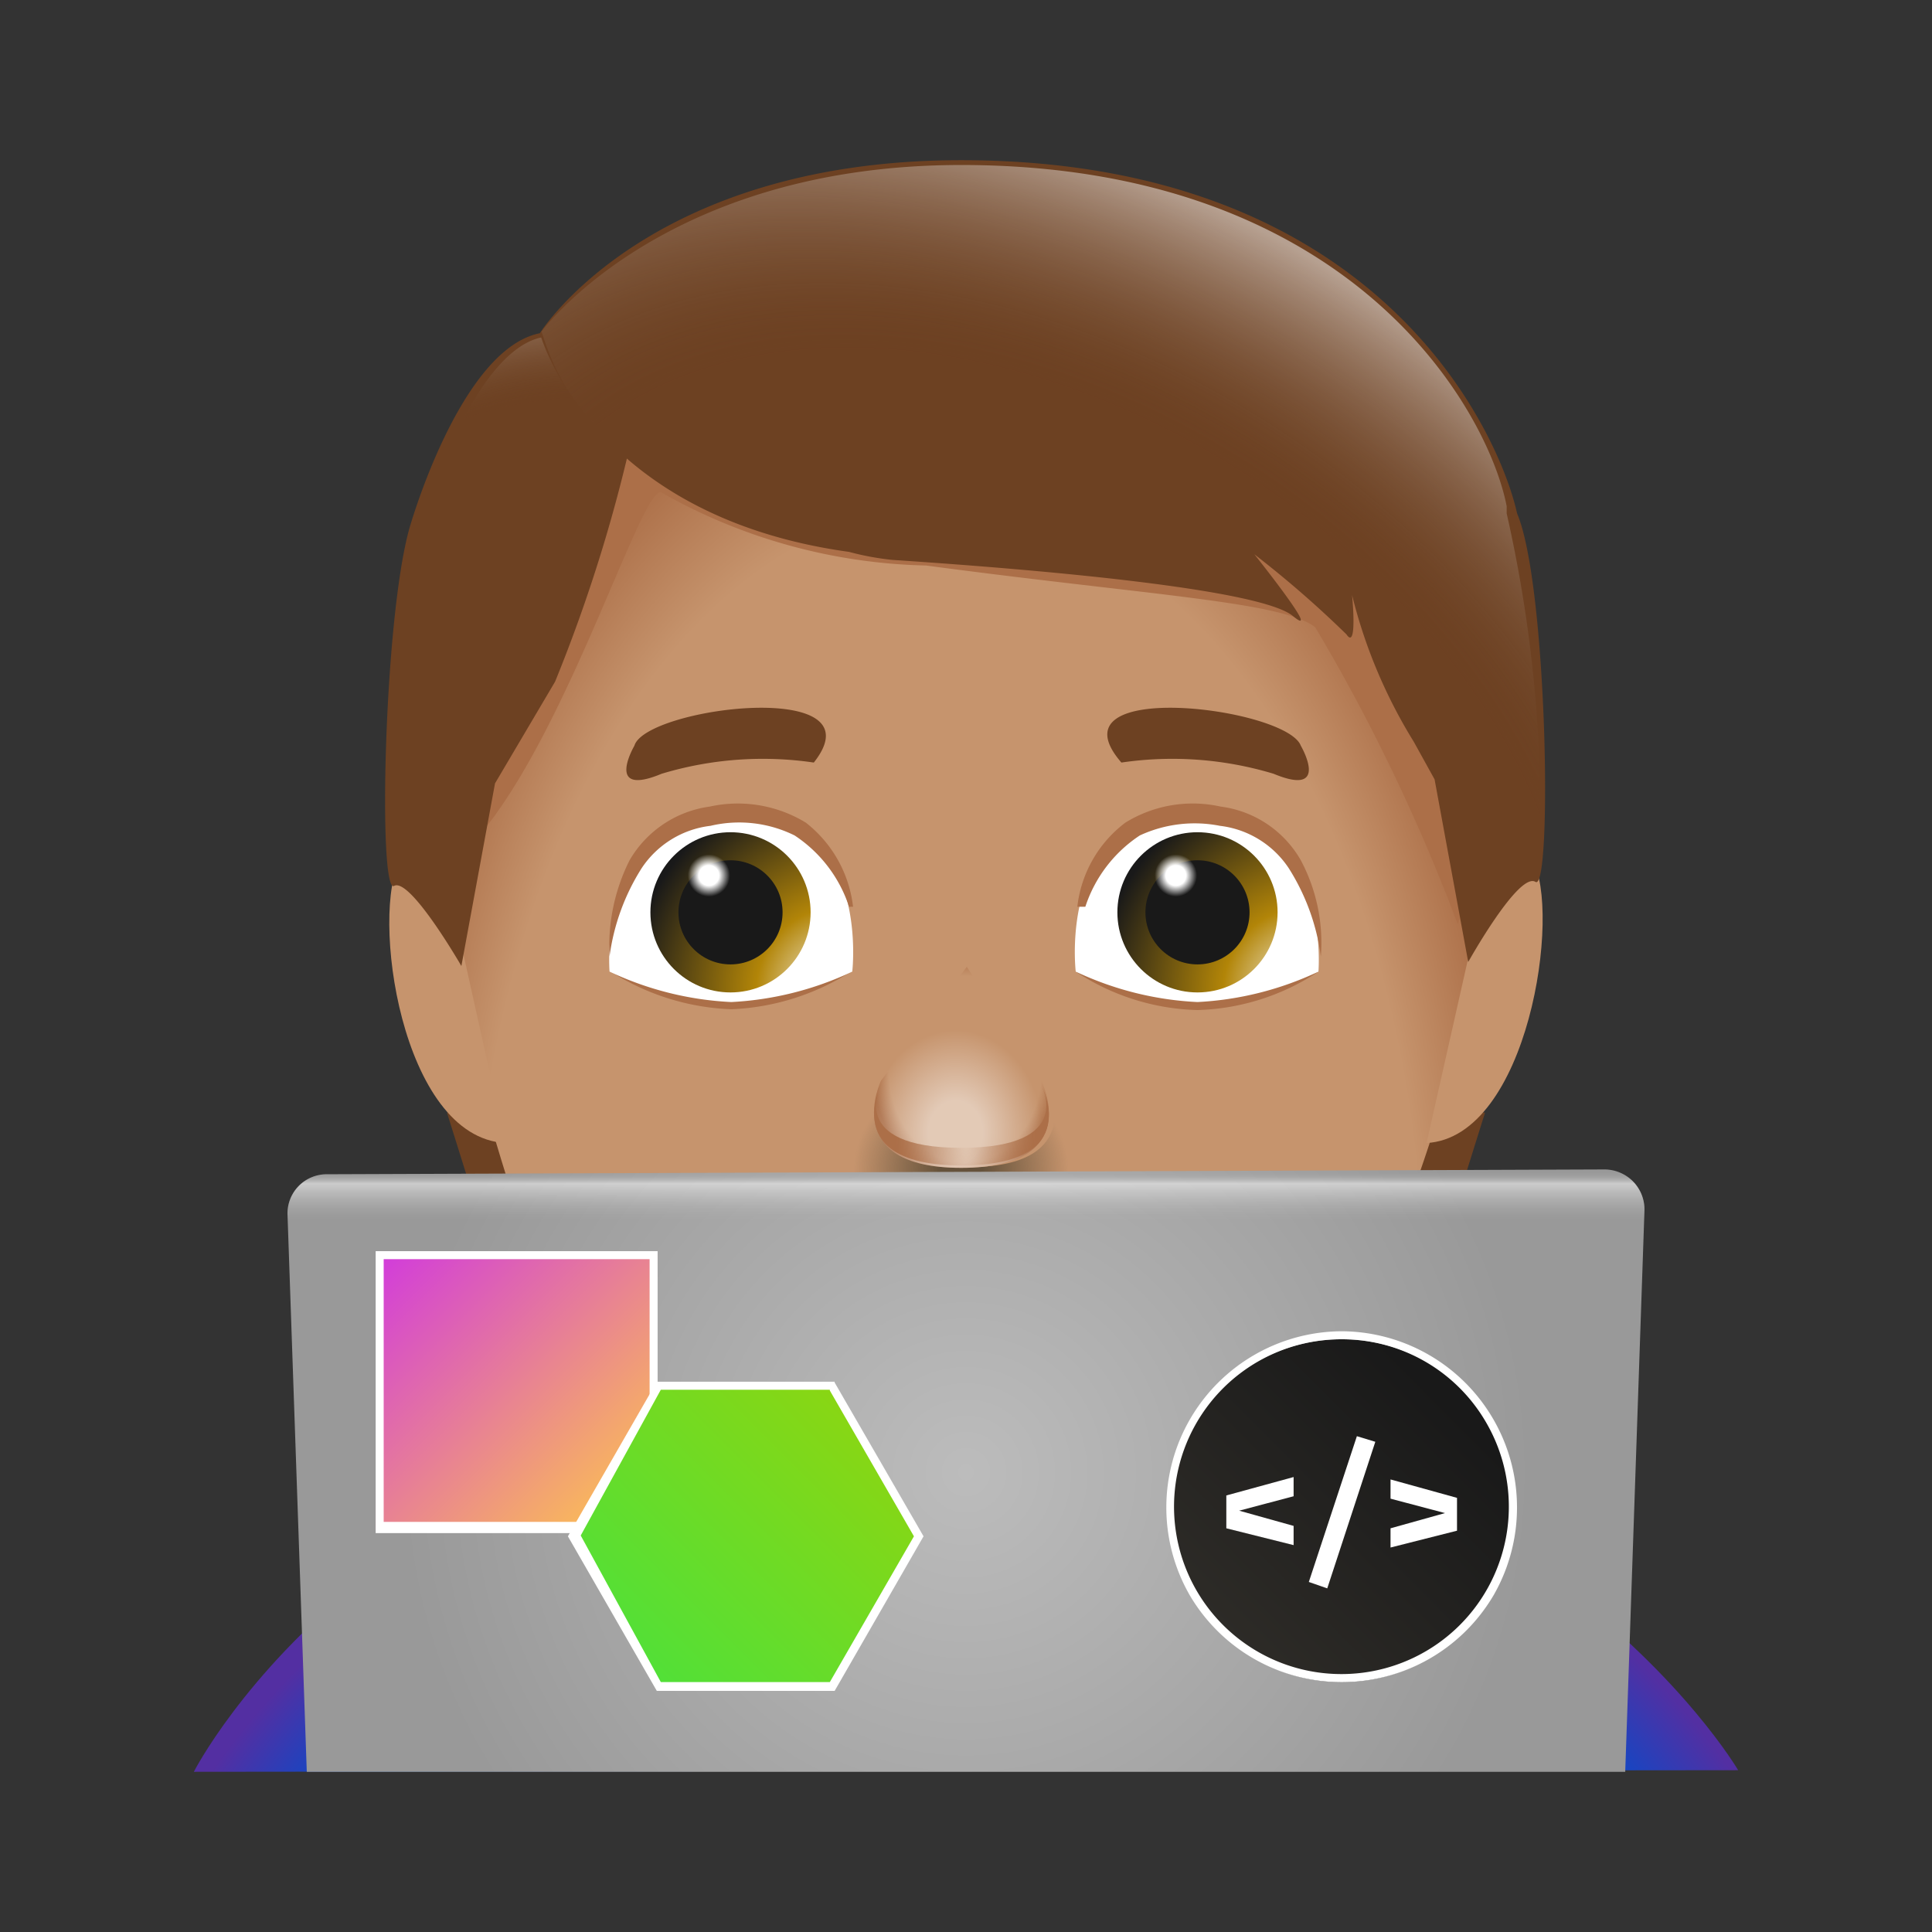 <svg xmlns="http://www.w3.org/2000/svg" xmlns:xlink="http://www.w3.org/1999/xlink" viewBox="0 0 24.12 24.12"><rect x="0" y="0" width="24.12" height="24.12" fill="#333333" stroke="none"/><defs><style>.a{fill:#6d4122;}.b{fill:url(#a);}.c{fill:#ac6f48;}.d{fill:#fff;}.e{fill:url(#b);}.f{fill:#191919;}.g{fill:url(#c);}.h{fill:url(#d);}.i{fill:url(#e);}.j{opacity:0.8;fill:url(#f);}.k{fill:url(#g);}.l{fill:url(#h);}.m{fill:url(#i);}.n{fill:#c6946d;}.o{fill:url(#j);}.p{fill:url(#k);}.q{fill:url(#l);}.r{fill:url(#m);}.s{fill:url(#n);}.t{fill:url(#o);}.u{fill:url(#p);}.v{fill:url(#q);}.w{fill:none;}</style><radialGradient id="a" cx="11.83" cy="16.23" r="11.92" gradientTransform="translate(2.09 28.06) rotate(-90) scale(1 0.6)" gradientUnits="userSpaceOnUse"><stop offset="0.83" stop-color="#c6946d"/><stop offset="1" stop-color="#ac6f48"/></radialGradient><radialGradient id="b" cx="16.32" cy="12.37" r="2.76" gradientUnits="userSpaceOnUse"><stop offset="0" stop-color="#fff"/><stop offset="0.38" stop-color="#b28508"/><stop offset="0.95" stop-color="#191919"/></radialGradient><radialGradient id="c" cx="14.68" cy="10.93" r="0.33" gradientUnits="userSpaceOnUse"><stop offset="0.38" stop-color="#fff"/><stop offset="0.8" stop-color="#fff" stop-opacity="0"/></radialGradient><radialGradient id="d" cx="10.49" cy="12.37" r="2.76" xlink:href="#b"/><radialGradient id="e" cx="8.85" cy="10.93" r="0.33" xlink:href="#c"/><radialGradient id="f" cx="12" cy="14.61" r="2.27" gradientTransform="translate(0 1.46) scale(1 0.9)" gradientUnits="userSpaceOnUse"><stop offset="0.11" stop-color="#4c412e"/><stop offset="0.59" stop-color="#4c412e" stop-opacity="0"/></radialGradient><radialGradient id="g" cx="12.05" cy="13.32" r="1.15" gradientTransform="translate(0 -2.9) scale(1 1.22)" gradientUnits="userSpaceOnUse"><stop offset="0.83" stop-color="#c6946d"/><stop offset="1" stop-color="#ac6f48"/></radialGradient><radialGradient id="h" cx="68.51" cy="14.17" r="1.56" gradientTransform="matrix(0.01, -1, 0.85, 0.01, -0.8, 82.51)" gradientUnits="userSpaceOnUse"><stop offset="0.1" stop-color="#fff" stop-opacity="0.5"/><stop offset="0.26" stop-color="#fff" stop-opacity="0.5"/><stop offset="0.82" stop-color="#fff" stop-opacity="0"/></radialGradient><radialGradient id="i" cx="12.06" cy="14.06" r="0.87" gradientTransform="translate(0 -57.52) scale(1 5.09)" gradientUnits="userSpaceOnUse"><stop offset="0" stop-color="#ac6f48" stop-opacity="0"/><stop offset="1" stop-color="#ac6f48"/></radialGradient><radialGradient id="j" cx="7.46" cy="10.15" r="8.1" gradientUnits="userSpaceOnUse"><stop offset="0.64" stop-color="#6d4122" stop-opacity="0"/><stop offset="0.88" stop-color="#fff" stop-opacity="0.9"/></radialGradient><radialGradient id="k" cx="12.83" cy="10.22" r="7.89" gradientTransform="translate(-6.67 12.61) rotate(-56.23) scale(1 1.46)" gradientUnits="userSpaceOnUse"><stop offset="0.64" stop-color="#6d4122" stop-opacity="0"/><stop offset="0.99" stop-color="#fff" stop-opacity="0.5"/></radialGradient><radialGradient id="l" cx="12.03" cy="26.89" r="9.43" gradientTransform="matrix(0.02, -1, 1.17, 0.02, -19.55, 38.42)" gradientUnits="userSpaceOnUse"><stop offset="0.86" stop-color="#004ece"/><stop offset="1" stop-color="#532fa2"/></radialGradient><radialGradient id="m" cx="12.06" cy="18.38" r="7.07" gradientUnits="userSpaceOnUse"><stop offset="0" stop-color="#bcbcbc"/><stop offset="1" stop-color="#999"/></radialGradient><linearGradient id="n" x1="12.06" y1="22.12" x2="12.06" y2="14.63" gradientUnits="userSpaceOnUse"><stop offset="0.92" stop-color="#bcbcbc" stop-opacity="0"/><stop offset="0.98" stop-color="#fff" stop-opacity="0.5"/><stop offset="1" stop-color="#999" stop-opacity="0"/></linearGradient><linearGradient id="o" x1="15.24" y1="20.32" x2="18.06" y2="17.51" gradientUnits="userSpaceOnUse"><stop offset="0" stop-color="#2d2b27"/><stop offset="1" stop-color="#191919"/></linearGradient><linearGradient id="p" x1="4.71" y1="15.64" x2="8.16" y2="19.09" gradientUnits="userSpaceOnUse"><stop offset="0" stop-color="#d13add"/><stop offset="1" stop-color="#ffcb48"/></linearGradient><linearGradient id="q" x1="7.81" y1="20.67" x2="10.8" y2="17.69" gradientUnits="userSpaceOnUse"><stop offset="0" stop-color="#51e038"/><stop offset="1" stop-color="#8ad613"/></linearGradient></defs><polygon class="a" points="17.71 13.85 17.67 14.81 18.18 15.04 18.54 13.89 17.71 13.85"/><polygon class="a" points="5.58 13.89 5.94 15.04 6.45 14.81 6.41 13.85 5.58 13.89"/><path class="b" d="M6.32,14.68C3.59,6,7.44,2.13,12,2.13s8.59,4.32,5.71,12.55Z"/><path class="c" d="M16.46,12.13a2.87,2.87,0,0,1-1.51.48,2.88,2.88,0,0,1-1.52-.48,5.42,5.42,0,0,0,1.52.28A5.42,5.42,0,0,0,16.46,12.13Z"/><path class="c" d="M7.61,12.12a5.81,5.81,0,0,0,1.52.28,5.81,5.81,0,0,0,1.51-.28,3,3,0,0,1-1.51.48A3,3,0,0,1,7.61,12.12Z"/><path class="d" d="M16.46,12.13a4,4,0,0,1-1.51.38,4,4,0,0,1-1.52-.38s-.24-2,1.48-2S16.46,12.13,16.46,12.13Z"/><circle class="e" cx="14.95" cy="11.39" r="1"/><circle class="f" cx="14.95" cy="11.39" r="0.65"/><circle class="g" cx="14.68" cy="10.93" r="0.33"/><path class="c" d="M13.45,11.32a1.53,1.53,0,0,1,.6-1.05,1.6,1.6,0,0,1,1.19-.2,1.35,1.35,0,0,1,1,.67,2.19,2.19,0,0,1,.25,1.2h0a2.73,2.73,0,0,0-.4-1.1,1.2,1.2,0,0,0-.86-.53,1.63,1.63,0,0,0-1,.12,1.7,1.7,0,0,0-.68.89Z"/><path class="d" d="M7.61,12.13a4,4,0,0,0,1.52.38,4,4,0,0,0,1.51-.38s.24-2-1.48-2S7.61,12.13,7.61,12.13Z"/><circle class="h" cx="9.12" cy="11.39" r="1"/><circle class="f" cx="9.12" cy="11.39" r="0.65"/><circle class="i" cx="8.85" cy="10.93" r="0.33"/><path class="c" d="M10.6,11.32a1.7,1.7,0,0,0-.68-.89,1.56,1.56,0,0,0-1.05-.12,1.2,1.2,0,0,0-.86.53,2.73,2.73,0,0,0-.4,1.1h0a2.38,2.38,0,0,1,.25-1.2,1.37,1.37,0,0,1,1-.67,1.63,1.63,0,0,1,1.2.2,1.56,1.56,0,0,1,.59,1.05Z"/><path class="j" d="M11.1,13.57s-.5,1,1,1h0c1.46,0,1-1,1-1s.68.54.5,1a1.74,1.74,0,0,1-1.77,1.13A1.54,1.54,0,0,1,10.47,14C10.59,13.72,11.1,13.57,11.1,13.57Z"/><path class="k" d="M11,13.49s-.53,1.09,1,1.09h0c1.55,0,1-1.09,1-1.09l-.93-1.42Z"/><path class="l" d="M11,13.49s-.53,1.09,1,1.09h0c1.55,0,1-1.09,1-1.09l-.93-1.6Z"/><path class="m" d="M11,13.55s-.52,1,1,1h0c1.55,0,1-1,1-1s.44.78-1,.78S11,13.55,11,13.55Z"/><path class="n" d="M17.81,14.27c1.27-.07,1.69-2.89,1.32-3.54-.15-.25-.5-.1-.5-.1Z"/><path class="n" d="M6.31,14.27C5,14.2,4.62,11.38,5,10.73c.15-.25.5-.1.5-.1Z"/><path class="c" d="M7.2,5.05s-1.95,6-1.6,5.75C6.89,9.84,8,6,8.26,6.15a7,7,0,0,0,3.3.91c2.85.38,4.44.45,4.86.77a23.37,23.37,0,0,1,1.78,3.71s1-3.32,0-4.31S7.2,5.05,7.2,5.05Z"/><path class="a" d="M10.16,9.52a4.38,4.38,0,0,0-1.9.14c-.72.3-.34-.35-.34-.35C8.06,8.83,11,8.46,10.16,9.52Z"/><path class="a" d="M14,9.52a4.38,4.38,0,0,1,1.9.14c.72.3.34-.35.34-.35C16.06,8.83,13.08,8.46,14,9.52Z"/><path class="a" d="M6.74,4.16c-1,.2-1.63,2.44-1.63,2.44-.32,1.15-.39,4.57-.19,4.46s.84,1,.84,1l.42-2.28.75-1.27a19.35,19.35,0,0,0,1-3.24S7.58,4,6.74,4.16Z"/><path class="o" d="M5.76,12c-.23-.36-.6-.95-.8-1a19,19,0,0,1,.3-4.49C5.42,6,6,4.36,6.77,4.21h.12c.61,0,.9,1,.91,1h0c.24,0-.55,2.45-1,3.12A13.1,13.1,0,0,0,6.13,9.7Z"/><path class="a" d="M18.94,6.41s0,0,0,0C18.73,5.45,17.25,2,12,2,8.08,2,6.74,4.16,6.74,4.16s.61,2.28,3.86,2.73a3.41,3.41,0,0,0,.54.1c2.12.14,4.61.38,5,.7s-.48-.77-.48-.77a13.15,13.15,0,0,1,1.15,1c.14.21.07-.49.07-.49a6.4,6.4,0,0,0,.77,1.83h0l.26.47.42,2.28s.63-1.13.84-1S19.32,7.3,18.94,6.41Z"/><path class="p" d="M18.08,9.69l-.3-.56-.06,0a6.68,6.68,0,0,1-.87-1.68l0,0c0,.08-.14.12-.13.19a8.75,8.75,0,0,0-1.07-.77l.05,0c0,.06.1.41.15.47a26.31,26.31,0,0,0-4.62-.5c-.17,0-1.17-.23-1.34-.27-2.66-.65-3-2.07-3.13-2.43C7,3.83,8.56,2.06,12,2.06c4.89,0,6.58,3.07,6.81,4.26l0,.09a17,17,0,0,1,.4,4.62c-.22.07-.63.68-.84,1Z"/><path class="q" d="M2.42,22.12s2.45-4.82,9.51-4.73S21.7,22.1,21.7,22.1Z"/><path class="r" d="M4.09,14.66a.49.49,0,0,0-.5.52l.24,6.94,16.46,0,.24-7a.5.5,0,0,0-.5-.52Z"/><path class="s" d="M4.09,14.66a.49.49,0,0,0-.5.52l.24,6.94,16.46,0,.24-7a.5.5,0,0,0-.5-.52Z"/><path class="t" d="M16.75,21a2.14,2.14,0,0,1,0-4.28,2.14,2.14,0,1,1,0,4.28Z"/><path class="d" d="M16.75,16.72a2.08,2.08,0,0,1,1.81,1.05,2.09,2.09,0,1,1-1.81-1.05m0-.1a2.2,2.2,0,0,0-1.9,3.29h0a2.2,2.2,0,0,0,3.8,0h0a2.2,2.2,0,0,0-1.9-3.29Z"/><path class="d" d="M15.31,19.08v-.41l.84-.23v.24l-.68.18v0l.68.19v.24Z"/><path class="d" d="M16.94,17.93l.23.07-.6,1.83-.23-.08Z"/><path class="d" d="M17.36,19.32v-.24l.68-.19v0l-.68-.18v-.24l.83.23v.41Z"/><polygon class="u" points="4.69 19.09 4.74 15.62 8.21 15.67 8.16 19.09 4.69 19.09"/><path class="d" d="M8.11,15.72V19H4.79V15.72H8.11m.1-.1H4.69v3.52H8.21V15.62Z"/><polygon class="v" points="8.2 21.06 7.13 19.16 8.24 17.29 10.42 17.31 11.48 19.21 10.39 21.06 8.2 21.06"/><path class="d" d="M10.36,17.36l1.05,1.82L10.36,21H8.25l-1-1.83,1-1.82h2.11m.06-.1H8.2L7.09,19.18,8.2,21.11h2.22l1.11-1.93-1.11-1.92Z"/><rect class="w" x="0.06" y="0.06" width="24" height="24"/></svg>